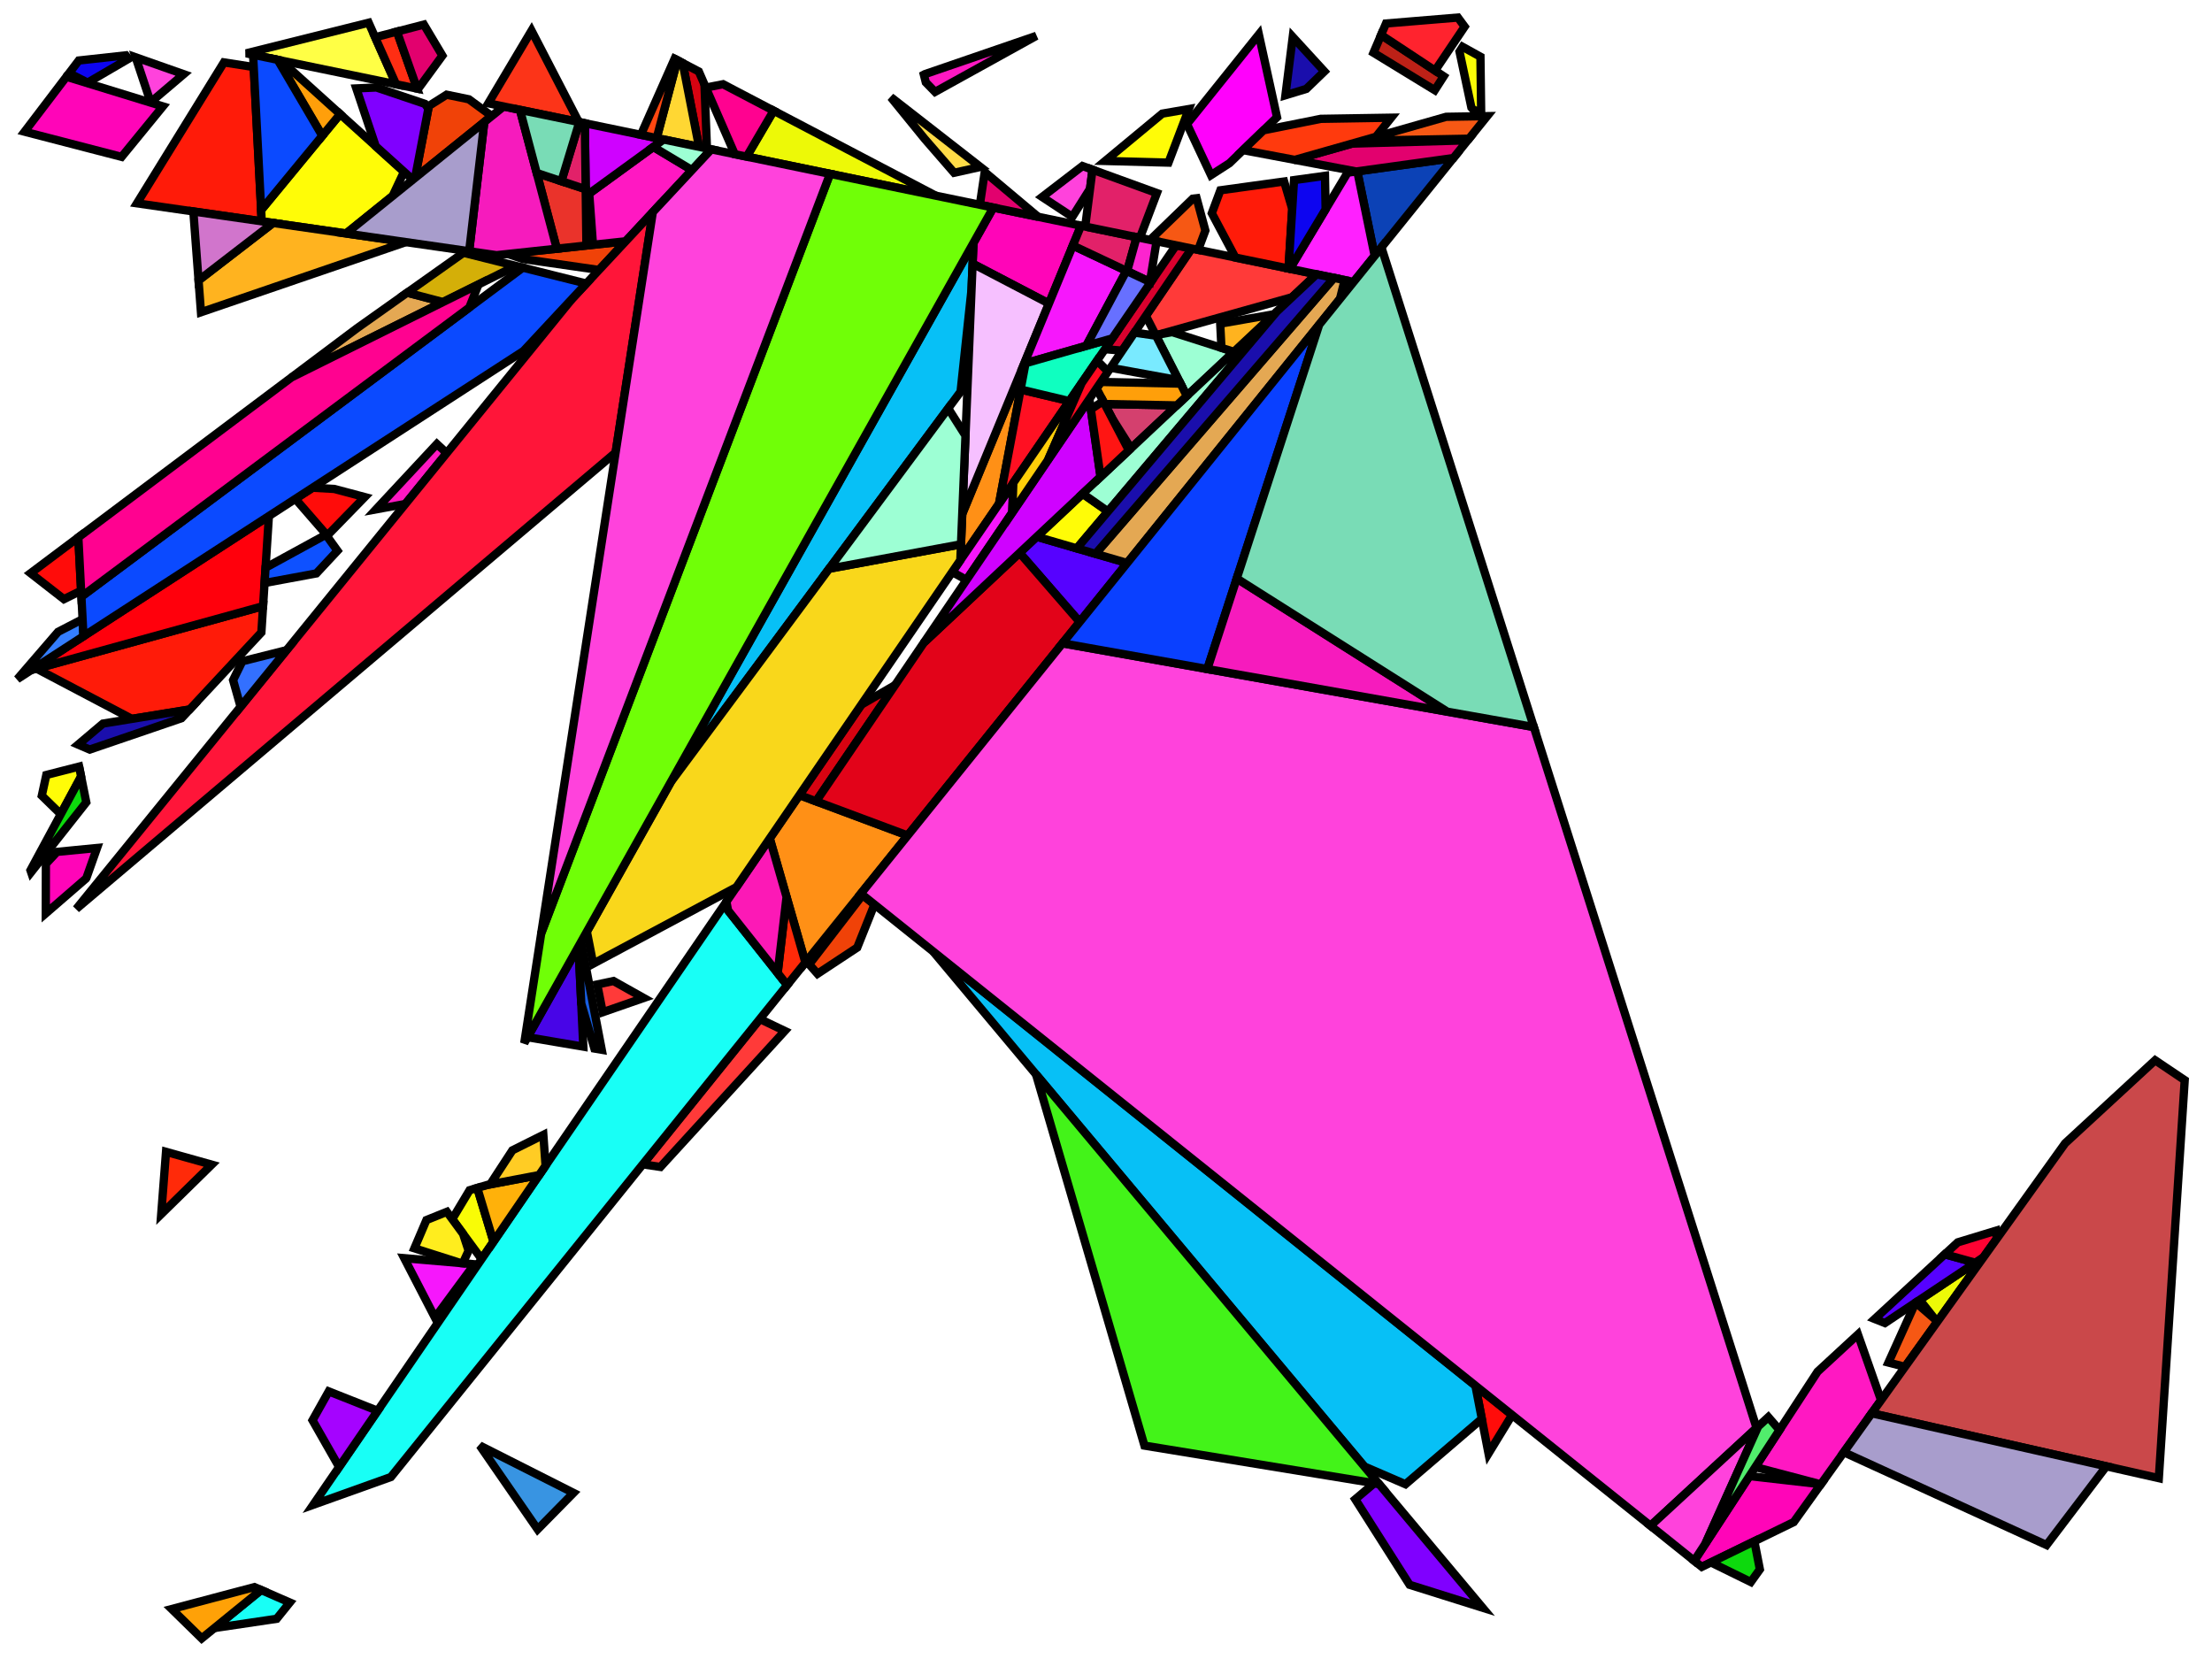 <?xml version="1.0" encoding="iso-8859-1" standalone="no"?>
<!DOCTYPE svg PUBLIC "-//W3C//DTD SVG 1.0//EN" "http://www.w3.org/TR/2001/REC-SVG-20010904/DTD/svg10.dtd">
<svg xmlns="http://www.w3.org/2000/svg" width="800" height="600">
<path style="fill:rgb(0, 0, 0);fill-opacity:0.0;fill-rule:evenodd;stroke:rgb(0, 0, 0);stroke-width:0.0;" d="M 0, 600 L 800, 600 L 800, 0 L 0, 0 z "/>
<path style="fill:rgb(255, 58, 57);fill-opacity:1.0;fill-rule:evenodd;stroke:rgb(0, 0, 0);stroke-width:3.0;" d="M 476.135, 99.2 L 467.304, 107.485 L 418.029, 121.279 L 414.426, 114.223 L 430.966, 89.875 z "/>
<path style="fill:rgb(255, 58, 57);fill-opacity:1.0;fill-rule:evenodd;stroke:rgb(0, 0, 0);stroke-width:3.0;" d="M 232.804, 360.932 L 217.975, 366.087 L 216.004, 356.044 L 221.877, 354.8 z "/>
<path style="fill:rgb(255, 58, 57);fill-opacity:1.0;fill-rule:evenodd;stroke:rgb(0, 0, 0);stroke-width:3.0;" d="M 283.828, 372.854 L 238.858, 422.036 L 232.465, 421.099 L 274.805, 368.54 z "/>
<path style="fill:rgb(255, 144, 22);fill-opacity:1.0;fill-rule:evenodd;stroke:rgb(0, 0, 0);stroke-width:3.0;" d="M 361.315, 182.171 L 347.318, 202.602 L 348.011, 185.871 L 370.407, 131.513 L 370.906, 131.37 z "/>
<path style="fill:rgb(255, 144, 22);fill-opacity:1.0;fill-rule:evenodd;stroke:rgb(0, 0, 0);stroke-width:3.0;" d="M 328.272, 302.168 L 291.275, 348.095 L 278.391, 303.218 L 289.119, 287.558 z "/>
<path style="fill:rgb(12, 66, 182);fill-opacity:1.0;fill-rule:evenodd;stroke:rgb(0, 0, 0);stroke-width:3.0;" d="M 497.165, 92.51 L 490.883, 61.969 L 525.644, 57.157 z "/>
<path style="fill:rgb(255, 27, 9);fill-opacity:1.0;fill-rule:evenodd;stroke:rgb(0, 0, 0);stroke-width:3.0;" d="M 94.53, 228.732 L 68.578, 256.598 L 47.703, 259.993 L 13.216, 241.826 L 95.144, 219.22 z "/>
<path style="fill:rgb(255, 27, 9);fill-opacity:1.0;fill-rule:evenodd;stroke:rgb(0, 0, 0);stroke-width:3.0;" d="M 467.35, 75.575 L 466.008, 97.109 L 446.792, 93.142 L 438.274, 77.121 L 441.365, 68.824 L 464.422, 65.632 z "/>
<path style="fill:rgb(255, 27, 9);fill-opacity:1.0;fill-rule:evenodd;stroke:rgb(0, 0, 0);stroke-width:3.0;" d="M 91.761, 24.249 L 94.664, 80.043 L 49.527, 73.531 L 80.98, 22.562 z "/>
<path style="fill:rgb(255, 5, 184);fill-opacity:1.0;fill-rule:evenodd;stroke:rgb(0, 0, 0);stroke-width:3.0;" d="M 658.54, 536.795 L 648.734, 550.482 L 615.483, 566.676 L 612.734, 564.475 L 632.72, 533.84 z "/>
<path style="fill:rgb(255, 5, 184);fill-opacity:1.0;fill-rule:evenodd;stroke:rgb(0, 0, 0);stroke-width:3.0;" d="M 58.908, 38.473 L 43.978, 56.731 L 8.889, 47.633 L 24.021, 27.748 z "/>
<path style="fill:rgb(255, 5, 184);fill-opacity:1.0;fill-rule:evenodd;stroke:rgb(0, 0, 0);stroke-width:3.0;" d="M 390.965, 81.617 L 379.363, 109.777 L 351.76, 95.364 L 352.072, 87.841 L 359.242, 75.068 z "/>
<path style="fill:rgb(255, 5, 184);fill-opacity:1.0;fill-rule:evenodd;stroke:rgb(0, 0, 0);stroke-width:3.0;" d="M 31.285, 317.428 L 31.069, 317.778 L 16.558, 330.335 L 16.598, 312.411 L 20.619, 308.095 L 35.099, 306.68 z "/>
<path style="fill:rgb(237, 249, 7);fill-opacity:1.0;fill-rule:evenodd;stroke:rgb(0, 0, 0);stroke-width:3.0;" d="M 700.725, 477.912 L 699.821, 477.126 L 694.282, 470.099 L 717.354, 454.701 z "/>
<path style="fill:rgb(237, 249, 7);fill-opacity:1.0;fill-rule:evenodd;stroke:rgb(0, 0, 0);stroke-width:3.0;" d="M 338.441, 70.774 L 270.047, 56.654 L 279.794, 40.038 z "/>
<path style="fill:rgb(255, 32, 255);fill-opacity:1.0;fill-rule:evenodd;stroke:rgb(0, 0, 0);stroke-width:3.0;" d="M 497.165, 92.51 L 489.546, 101.968 L 466.501, 97.211 L 487.37, 62.455 L 490.883, 61.969 z "/>
<path style="fill:rgb(255, 12, 10);fill-opacity:1.0;fill-rule:evenodd;stroke:rgb(0, 0, 0);stroke-width:3.0;" d="M 546.855, 511.734 L 538.337, 525.666 L 533.6, 501.122 z "/>
<path style="fill:rgb(255, 12, 10);fill-opacity:1.0;fill-rule:evenodd;stroke:rgb(0, 0, 0);stroke-width:3.0;" d="M 29.333, 213.62 L 23.121, 216.694 L 11.061, 207.304 L 28.332, 194.343 z "/>
<path style="fill:rgb(255, 12, 10);fill-opacity:1.0;fill-rule:evenodd;stroke:rgb(0, 0, 0);stroke-width:3.0;" d="M 120.9, 176.835 L 131.915, 179.766 L 118.349, 193.689 L 106.822, 180.421 L 113.034, 176.394 z "/>
<path style="fill:rgb(255, 255, 69);fill-opacity:1.0;fill-rule:evenodd;stroke:rgb(0, 0, 0);stroke-width:3.0;" d="M 143.235, 30.475 L 89.045, 19.288 L 133.33, 8.218 z "/>
<path style="fill:rgb(72, 5, 231);fill-opacity:1.0;fill-rule:evenodd;stroke:rgb(0, 0, 0);stroke-width:3.0;" d="M 210.964, 378.538 L 191.937, 375.315 L 191.026, 374.719 L 209.223, 342.305 z "/>
<path style="fill:rgb(7, 192, 246);fill-opacity:1.0;fill-rule:evenodd;stroke:rgb(0, 0, 0);stroke-width:3.0;" d="M 351.377, 104.623 L 347.404, 141.667 L 242.62, 282.812 L 352.072, 87.841 z "/>
<path style="fill:rgb(7, 192, 246);fill-opacity:1.0;fill-rule:evenodd;stroke:rgb(0, 0, 0);stroke-width:3.0;" d="M 533.6, 501.122 L 535.919, 513.141 L 508.303, 536.798 L 493.437, 530.377 L 337.484, 344.115 z "/>
<path style="fill:rgb(86, 2, 255);fill-opacity:1.0;fill-rule:evenodd;stroke:rgb(0, 0, 0);stroke-width:3.0;" d="M 407.659, 203.619 L 390.48, 224.945 L 368.752, 199.943 L 374.961, 194.118 z "/>
<path style="fill:rgb(86, 2, 255);fill-opacity:1.0;fill-rule:evenodd;stroke:rgb(0, 0, 0);stroke-width:3.0;" d="M 714.384, 456.683 L 681.7, 478.496 L 678.006, 477.027 L 703.378, 453.62 z "/>
<path style="fill:rgb(249, 252, 6);fill-opacity:1.0;fill-rule:evenodd;stroke:rgb(0, 0, 0);stroke-width:3.0;" d="M 178.477, 449.067 L 174.175, 455.347 L 163.563, 440.91 L 169.84, 430.451 L 172.611, 429.625 z "/>
<path style="fill:rgb(249, 252, 6);fill-opacity:1.0;fill-rule:evenodd;stroke:rgb(0, 0, 0);stroke-width:3.0;" d="M 535.425, 20.515 L 535.679, 40.349 L 535.632, 40.785 L 532.795, 39.62 L 532.141, 38.866 L 527.852, 18.672 L 528.965, 16.938 z "/>
<path style="fill:rgb(246, 192, 255);fill-opacity:1.0;fill-rule:evenodd;stroke:rgb(0, 0, 0);stroke-width:3.0;" d="M 379.363, 109.777 L 348.011, 185.871 L 351.76, 95.364 z "/>
<path style="fill:rgb(24, 255, 246);fill-opacity:1.0;fill-rule:evenodd;stroke:rgb(0, 0, 0);stroke-width:3.0;" d="M 104.81, 579.566 L 100.062, 585.46 L 77.55, 588.799 L 94.439, 575.049 z "/>
<path style="fill:rgb(24, 255, 246);fill-opacity:1.0;fill-rule:evenodd;stroke:rgb(0, 0, 0);stroke-width:3.0;" d="M 284.698, 356.259 L 141.371, 534.181 L 113.29, 544.224 L 261.832, 327.39 z "/>
<path style="fill:rgb(255, 252, 7);fill-opacity:1.0;fill-rule:evenodd;stroke:rgb(0, 0, 0);stroke-width:3.0;" d="M 29.329, 280.837 L 21.976, 294.457 L 15.119, 287.765 L 16.75, 280.28 L 28.607, 277.243 z "/>
<path style="fill:rgb(255, 252, 7);fill-opacity:1.0;fill-rule:evenodd;stroke:rgb(0, 0, 0);stroke-width:3.0;" d="M 422.595, 58.814 L 399.704, 58.214 L 420.353, 41.095 L 429.958, 39.433 z "/>
<path style="fill:rgb(255, 252, 7);fill-opacity:1.0;fill-rule:evenodd;stroke:rgb(0, 0, 0);stroke-width:3.0;" d="M 400.72, 184.973 L 389.443, 198.326 L 374.961, 194.118 L 391.554, 178.551 z "/>
<path style="fill:rgb(255, 252, 7);fill-opacity:1.0;fill-rule:evenodd;stroke:rgb(0, 0, 0);stroke-width:3.0;" d="M 146.114, 62.112 L 141.997, 70.875 L 125.17, 84.444 L 94.664, 80.043 L 94.451, 75.947 L 123.017, 41.265 z "/>
<path style="fill:rgb(255, 0, 12);fill-opacity:1.0;fill-rule:evenodd;stroke:rgb(0, 0, 0);stroke-width:3.0;" d="M 95.144, 219.22 L 11.264, 242.365 L 97.247, 186.628 z "/>
<path style="fill:rgb(228, 168, 83);fill-opacity:1.0;fill-rule:evenodd;stroke:rgb(0, 0, 0);stroke-width:3.0;" d="M 486.306, 101.3 L 484.627, 108.074 L 407.659, 203.619 L 396.222, 200.296 L 482.425, 100.498 z "/>
<path style="fill:rgb(228, 168, 83);fill-opacity:1.0;fill-rule:evenodd;stroke:rgb(0, 0, 0);stroke-width:3.0;" d="M 160.222, 109.247 L 105.428, 136.486 L 129.173, 118.666 L 147.261, 105.843 z "/>
<path style="fill:rgb(212, 175, 8);fill-opacity:1.0;fill-rule:evenodd;stroke:rgb(0, 0, 0);stroke-width:3.0;" d="M 186.55, 96.16 L 160.222, 109.247 L 147.261, 105.843 L 167.615, 91.415 z "/>
<path style="fill:rgb(240, 66, 8);fill-opacity:1.0;fill-rule:evenodd;stroke:rgb(0, 0, 0);stroke-width:3.0;" d="M 169.586, 35.915 L 177.841, 41.972 L 150.117, 64.327 L 155.101, 38.313 L 161.522, 34.25 z "/>
<path style="fill:rgb(240, 66, 8);fill-opacity:1.0;fill-rule:evenodd;stroke:rgb(0, 0, 0);stroke-width:3.0;" d="M 316.253, 327.118 L 310.031, 342.691 L 295.666, 352.18 L 292.657, 348.762 L 311.96, 323.682 z "/>
<path style="fill:rgb(240, 66, 8);fill-opacity:1.0;fill-rule:evenodd;stroke:rgb(0, 0, 0);stroke-width:3.0;" d="M 216.619, 97.637 L 189.025, 93.656 L 183.688, 91.848 L 226.28, 87.263 z "/>
<path style="fill:rgb(217, 1, 46);fill-opacity:1.0;fill-rule:evenodd;stroke:rgb(0, 0, 0);stroke-width:3.0;" d="M 430.966, 89.875 L 405.872, 126.816 L 399.592, 126.295 L 425.338, 88.713 z "/>
<path style="fill:rgb(246, 23, 252);fill-opacity:1.0;fill-rule:evenodd;stroke:rgb(0, 0, 0);stroke-width:3.0;" d="M 366.1, 185.365 L 349.559, 209.715 L 344.38, 206.892 L 366.48, 174.631 z "/>
<path style="fill:rgb(246, 23, 252);fill-opacity:1.0;fill-rule:evenodd;stroke:rgb(0, 0, 0);stroke-width:3.0;" d="M 407.376, 97.947 L 392.859, 125.077 L 370.407, 131.513 L 388.005, 88.802 z "/>
<path style="fill:rgb(246, 23, 252);fill-opacity:1.0;fill-rule:evenodd;stroke:rgb(0, 0, 0);stroke-width:3.0;" d="M 171.591, 457.238 L 157.325, 476.556 L 146.197, 455.04 z "/>
<path style="fill:rgb(215, 3, 17);fill-opacity:1.0;fill-rule:evenodd;stroke:rgb(0, 0, 0);stroke-width:3.0;" d="M 295.152, 289.809 L 289.119, 287.558 L 311.525, 254.85 L 323.691, 247.797 z "/>
<path style="fill:rgb(215, 3, 17);fill-opacity:1.0;fill-rule:evenodd;stroke:rgb(0, 0, 0);stroke-width:3.0;" d="M 252.737, 25.858 L 254.788, 30.572 L 255.679, 53.688 L 252.815, 53.097 L 246.889, 22.793 z "/>
<path style="fill:rgb(226, 3, 25);fill-opacity:1.0;fill-rule:evenodd;stroke:rgb(0, 0, 0);stroke-width:3.0;" d="M 390.48, 224.945 L 328.272, 302.168 L 295.152, 289.809 L 334.138, 232.417 L 368.752, 199.943 z "/>
<path style="fill:rgb(13, 217, 13);fill-opacity:1.0;fill-rule:evenodd;stroke:rgb(0, 0, 0);stroke-width:3.0;" d="M 636.479, 567.589 L 633.207, 572.155 L 618.78, 565.07 L 634.494, 557.417 z "/>
<path style="fill:rgb(13, 217, 13);fill-opacity:1.0;fill-rule:evenodd;stroke:rgb(0, 0, 0);stroke-width:3.0;" d="M 31.204, 290.164 L 11.25, 315.435 L 11.02, 314.752 L 29.329, 280.837 z "/>
<path style="fill:rgb(212, 64, 110);fill-opacity:1.0;fill-rule:evenodd;stroke:rgb(0, 0, 0);stroke-width:3.0;" d="M 425.594, 146.615 L 409.046, 162.14 L 402.317, 151.48 L 399.516, 146.114 z "/>
<path style="fill:rgb(255, 42, 9);fill-opacity:1.0;fill-rule:evenodd;stroke:rgb(0, 0, 0);stroke-width:3.0;" d="M 76.567, 421.206 L 58.305, 439.115 L 60.043, 416.578 z "/>
<path style="fill:rgb(255, 42, 9);fill-opacity:1.0;fill-rule:evenodd;stroke:rgb(0, 0, 0);stroke-width:3.0;" d="M 291.275, 348.095 L 284.698, 356.259 L 281.25, 351.905 L 284.468, 324.386 z "/>
<path style="fill:rgb(252, 25, 182);fill-opacity:1.0;fill-rule:evenodd;stroke:rgb(0, 0, 0);stroke-width:3.0;" d="M 284.468, 324.386 L 281.25, 351.905 L 263.299, 329.242 L 262.719, 326.095 L 278.391, 303.218 z "/>
<path style="fill:rgb(255, 24, 194);fill-opacity:1.0;fill-rule:evenodd;stroke:rgb(0, 0, 0);stroke-width:3.0;" d="M 680.311, 506.406 L 658.54, 536.795 L 658.299, 536.767 L 634.843, 530.585 L 657.352, 496.081 L 671.949, 482.615 z "/>
<path style="fill:rgb(255, 24, 194);fill-opacity:1.0;fill-rule:evenodd;stroke:rgb(0, 0, 0);stroke-width:3.0;" d="M 250.259, 61.515 L 226.28, 87.263 L 214.462, 88.535 L 213.1, 69.996 L 236.282, 53.143 z "/>
<path style="fill:rgb(255, 24, 194);fill-opacity:1.0;fill-rule:evenodd;stroke:rgb(0, 0, 0);stroke-width:3.0;" d="M 338.182, 33.232 L 334.83, 29.785 L 334.129, 27.011 L 334.502, 26.812 L 374.809, 12.969 z "/>
<path style="fill:rgb(255, 24, 194);fill-opacity:1.0;fill-rule:evenodd;stroke:rgb(0, 0, 0);stroke-width:3.0;" d="M 161.563, 163.871 L 146.611, 182.268 L 135.986, 184.217 L 158.002, 160.578 z "/>
<path style="fill:rgb(207, 2, 255);fill-opacity:1.0;fill-rule:evenodd;stroke:rgb(0, 0, 0);stroke-width:3.0;" d="M 239.987, 50.449 L 211.856, 70.9 L 211.514, 44.571 z "/>
<path style="fill:rgb(207, 2, 255);fill-opacity:1.0;fill-rule:evenodd;stroke:rgb(0, 0, 0);stroke-width:3.0;" d="M 398.034, 172.471 L 334.138, 232.417 L 393.99, 144.308 z "/>
<path style="fill:rgb(249, 215, 27);fill-opacity:1.0;fill-rule:evenodd;stroke:rgb(0, 0, 0);stroke-width:3.0;" d="M 347.318, 202.602 L 266.319, 320.839 L 214.53, 348.539 L 212.248, 336.916 L 242.62, 282.812 L 299.882, 205.681 L 347.556, 196.856 z "/>
<path style="fill:rgb(255, 21, 57);fill-opacity:1.0;fill-rule:evenodd;stroke:rgb(0, 0, 0);stroke-width:3.0;" d="M 222.644, 163.663 L 27.577, 328.728 L 206.996, 107.969 L 236.096, 76.724 z "/>
<path style="fill:rgb(255, 46, 19);fill-opacity:1.0;fill-rule:evenodd;stroke:rgb(0, 0, 0);stroke-width:3.0;" d="M 150.854, 32.048 L 143.235, 30.475 L 135.669, 13.474 L 143.556, 11.423 z "/>
<path style="fill:rgb(226, 1, 110);fill-opacity:1.0;fill-rule:evenodd;stroke:rgb(0, 0, 0);stroke-width:3.0;" d="M 525.644, 57.157 L 490.516, 62.02 L 468.273, 57.82 L 488.932, 51.942 L 530.803, 50.754 z "/>
<path style="fill:rgb(226, 1, 110);fill-opacity:1.0;fill-rule:evenodd;stroke:rgb(0, 0, 0);stroke-width:3.0;" d="M 375.448, 78.414 L 355.274, 74.249 L 354.482, 73.336 L 356.141, 62.217 z "/>
<path style="fill:rgb(226, 1, 110);fill-opacity:1.0;fill-rule:evenodd;stroke:rgb(0, 0, 0);stroke-width:3.0;" d="M 159.999, 20.119 L 151.226, 32.125 L 150.854, 32.048 L 143.556, 11.423 L 153.304, 8.888 z "/>
<path style="fill:rgb(255, 215, 51);fill-opacity:1.0;fill-rule:evenodd;stroke:rgb(0, 0, 0);stroke-width:3.0;" d="M 246.889, 22.793 L 252.815, 53.097 L 237.503, 49.936 L 244.966, 21.785 z "/>
<path style="fill:rgb(157, 255, 212);fill-opacity:1.0;fill-rule:evenodd;stroke:rgb(0, 0, 0);stroke-width:3.0;" d="M 446.25, 127.237 L 429.226, 143.208 L 418.029, 121.279 L 419.188, 120.954 L 423.954, 120.116 z "/>
<path style="fill:rgb(157, 255, 212);fill-opacity:1.0;fill-rule:evenodd;stroke:rgb(0, 0, 0);stroke-width:3.0;" d="M 349.184, 157.552 L 347.556, 196.856 L 299.882, 205.681 L 342.929, 147.694 z "/>
<path style="fill:rgb(157, 255, 212);fill-opacity:1.0;fill-rule:evenodd;stroke:rgb(0, 0, 0);stroke-width:3.0;" d="M 400.72, 184.973 L 391.554, 178.551 L 461.8, 112.648 z "/>
<path style="fill:rgb(157, 255, 212);fill-opacity:1.0;fill-rule:evenodd;stroke:rgb(0, 0, 0);stroke-width:3.0;" d="M 257.247, 54.012 L 250.259, 61.515 L 236.282, 53.143 L 239.987, 50.449 z "/>
<path style="fill:rgb(24, 95, 226);fill-opacity:1.0;fill-rule:evenodd;stroke:rgb(0, 0, 0);stroke-width:3.0;" d="M 217.628, 379.667 L 214.98, 379.218 L 210.213, 362.906 L 209.223, 342.305 L 210.157, 340.64 z "/>
<path style="fill:rgb(189, 33, 23);fill-opacity:1.0;fill-rule:evenodd;stroke:rgb(0, 0, 0);stroke-width:3.0;" d="M 522.127, 27.591 L 518.901, 32.617 L 496.737, 19.075 L 499.489, 12.641 z "/>
<path style="fill:rgb(255, 179, 31);fill-opacity:1.0;fill-rule:evenodd;stroke:rgb(0, 0, 0);stroke-width:3.0;" d="M 446.25, 127.237 L 441.747, 125.799 L 441.31, 117.066 L 460.728, 113.654 z "/>
<path style="fill:rgb(255, 179, 31);fill-opacity:1.0;fill-rule:evenodd;stroke:rgb(0, 0, 0);stroke-width:3.0;" d="M 146.778, 87.561 L 72.68, 112.926 L 71.81, 101.41 L 98.768, 80.635 z "/>
<path style="fill:rgb(209, 117, 204);fill-opacity:1.0;fill-rule:evenodd;stroke:rgb(0, 0, 0);stroke-width:3.0;" d="M 98.768, 80.635 L 71.81, 101.41 L 69.926, 76.474 z "/>
<path style="fill:rgb(14, 81, 255);fill-opacity:1.0;fill-rule:evenodd;stroke:rgb(0, 0, 0);stroke-width:3.0;" d="M 122.048, 199.184 L 114.412, 207.383 L 95.684, 210.847 L 96.04, 205.325 L 117.877, 193.386 z "/>
<path style="fill:rgb(246, 88, 20);fill-opacity:1.0;fill-rule:evenodd;stroke:rgb(0, 0, 0);stroke-width:3.0;" d="M 531.28, 50.161 L 492.603, 50.898 L 523.022, 42.243 L 537.852, 42.002 z "/>
<path style="fill:rgb(246, 88, 20);fill-opacity:1.0;fill-rule:evenodd;stroke:rgb(0, 0, 0);stroke-width:3.0;" d="M 435.941, 83.385 L 433.34, 90.365 L 415.948, 86.775 L 431.384, 71.85 L 432.767, 71.69 z "/>
<path style="fill:rgb(246, 88, 20);fill-opacity:1.0;fill-rule:evenodd;stroke:rgb(0, 0, 0);stroke-width:3.0;" d="M 700.725, 477.912 L 688.961, 494.332 L 682.982, 492.784 L 692.78, 471.101 L 692.842, 471.06 z "/>
<path style="fill:rgb(26, 14, 172);fill-opacity:1.0;fill-rule:evenodd;stroke:rgb(0, 0, 0);stroke-width:3.0;" d="M 482.425, 100.498 L 396.222, 200.296 L 389.443, 198.326 L 461.8, 112.648 L 476.135, 99.2 z "/>
<path style="fill:rgb(26, 14, 172);fill-opacity:1.0;fill-rule:evenodd;stroke:rgb(0, 0, 0);stroke-width:3.0;" d="M 478.98, 25.832 L 472.438, 32.157 L 464.89, 34.447 L 467.535, 13.349 z "/>
<path style="fill:rgb(26, 14, 172);fill-opacity:1.0;fill-rule:evenodd;stroke:rgb(0, 0, 0);stroke-width:3.0;" d="M 65.634, 259.759 L 32.448, 271.091 L 28.254, 269.29 L 37.232, 261.695 L 68.578, 256.598 z "/>
<path style="fill:rgb(121, 234, 255);fill-opacity:1.0;fill-rule:evenodd;stroke:rgb(0, 0, 0);stroke-width:3.0;" d="M 418.095, 121.408 L 426.312, 137.502 L 401.664, 133.011 L 410.301, 120.295 z "/>
<path style="fill:rgb(255, 35, 46);fill-opacity:1.0;fill-rule:evenodd;stroke:rgb(0, 0, 0);stroke-width:3.0;" d="M 529.704, 9.635 L 519.013, 25.535 L 499.489, 12.641 L 501.261, 8.498 L 527.273, 6.345 z "/>
<path style="fill:rgb(255, 16, 34);fill-opacity:1.0;fill-rule:evenodd;stroke:rgb(0, 0, 0);stroke-width:3.0;" d="M 386.738, 145.059 L 361.315, 182.171 L 369.113, 140.869 z "/>
<path style="fill:rgb(15, 255, 192);fill-opacity:1.0;fill-rule:evenodd;stroke:rgb(0, 0, 0);stroke-width:3.0;" d="M 386.738, 145.059 L 369.113, 140.869 L 370.906, 131.37 L 402.276, 122.378 z "/>
<path style="fill:rgb(112, 255, 7);fill-opacity:1.0;fill-rule:evenodd;stroke:rgb(0, 0, 0);stroke-width:3.0;" d="M 359.242, 75.068 L 189.596, 377.267 L 195.748, 337.504 L 300.194, 62.878 z "/>
<path style="fill:rgb(255, 66, 220);fill-opacity:1.0;fill-rule:evenodd;stroke:rgb(0, 0, 0);stroke-width:3.0;" d="M 554.737, 262.95 L 635.287, 516.437 L 596.93, 551.823 L 311.341, 323.186 L 384.266, 232.659 z "/>
<path style="fill:rgb(255, 66, 220);fill-opacity:1.0;fill-rule:evenodd;stroke:rgb(0, 0, 0);stroke-width:3.0;" d="M 616.823, 558.208 L 612.734, 564.475 L 596.93, 551.823 L 635.854, 515.914 z "/>
<path style="fill:rgb(255, 66, 220);fill-opacity:1.0;fill-rule:evenodd;stroke:rgb(0, 0, 0);stroke-width:3.0;" d="M 66.432, 26.83 L 55.73, 35.922 L 54.199, 36.166 L 49.064, 20.72 z "/>
<path style="fill:rgb(255, 66, 220);fill-opacity:1.0;fill-rule:evenodd;stroke:rgb(0, 0, 0);stroke-width:3.0;" d="M 395.111, 61.366 L 394.229, 68.261 L 387.818, 78.431 L 376.904, 71.239 L 391.48, 60.046 z "/>
<path style="fill:rgb(255, 66, 220);fill-opacity:1.0;fill-rule:evenodd;stroke:rgb(0, 0, 0);stroke-width:3.0;" d="M 300.194, 62.878 L 195.748, 337.504 L 236.096, 76.724 L 257.247, 54.012 z "/>
<path style="fill:rgb(128, 0, 255);fill-opacity:1.0;fill-rule:evenodd;stroke:rgb(0, 0, 0);stroke-width:3.0;" d="M 498.733, 536.702 L 536.205, 581.456 L 509.813, 573.164 L 490.149, 542.233 L 497.019, 536.421 z "/>
<path style="fill:rgb(128, 0, 255);fill-opacity:1.0;fill-rule:evenodd;stroke:rgb(0, 0, 0);stroke-width:3.0;" d="M 153.665, 37.56 L 154.918, 39.271 L 150.117, 64.327 L 149.299, 64.987 L 135.87, 52.866 L 128.861, 31.976 L 136.144, 31.641 z "/>
<path style="fill:rgb(255, 1, 252);fill-opacity:1.0;fill-rule:evenodd;stroke:rgb(0, 0, 0);stroke-width:3.0;" d="M 461.853, 42.391 L 444.667, 59.008 L 437.967, 63.334 L 429.287, 44.858 L 455.279, 12.446 z "/>
<path style="fill:rgb(255, 159, 10);fill-opacity:1.0;fill-rule:evenodd;stroke:rgb(0, 0, 0);stroke-width:3.0;" d="M 101.522, 21.864 L 123.017, 41.265 L 116.555, 49.11 L 100.424, 21.637 z "/>
<path style="fill:rgb(255, 159, 10);fill-opacity:1.0;fill-rule:evenodd;stroke:rgb(0, 0, 0);stroke-width:3.0;" d="M 426.951, 138.753 L 429.226, 143.208 L 425.594, 146.615 L 399.516, 146.114 L 396.582, 140.492 L 398.18, 138.14 z "/>
<path style="fill:rgb(255, 3, 51);fill-opacity:1.0;fill-rule:evenodd;stroke:rgb(0, 0, 0);stroke-width:3.0;" d="M 722.147, 448.01 L 717.354, 454.701 L 714.384, 456.683 L 703.378, 453.62 L 708.05, 449.31 L 721.88, 445.093 z "/>
<path style="fill:rgb(67, 243, 25);fill-opacity:1.0;fill-rule:evenodd;stroke:rgb(0, 0, 0);stroke-width:3.0;" d="M 498.733, 536.702 L 413.904, 522.825 L 374.68, 388.539 z "/>
<path style="fill:rgb(202, 72, 74);fill-opacity:1.0;fill-rule:evenodd;stroke:rgb(0, 0, 0);stroke-width:3.0;" d="M 790.134, 390.654 L 780.771, 534.6 L 676.925, 511.132 L 746.878, 413.49 L 779.433, 383.456 z "/>
<path style="fill:rgb(255, 177, 10);fill-opacity:1.0;fill-rule:evenodd;stroke:rgb(0, 0, 0);stroke-width:3.0;" d="M 178.477, 449.067 L 172.611, 429.625 L 176.282, 428.532 L 194.98, 424.977 z "/>
<path style="fill:rgb(51, 112, 255);fill-opacity:1.0;fill-rule:evenodd;stroke:rgb(0, 0, 0);stroke-width:3.0;" d="M 87.008, 255.604 L 84.3, 245.972 L 87.647, 239.16 L 103.64, 235.139 z "/>
<path style="fill:rgb(56, 148, 226);fill-opacity:1.0;fill-rule:evenodd;stroke:rgb(0, 0, 0);stroke-width:3.0;" d="M 207.409, 539.926 L 194.447, 553.101 L 173.528, 522.8 z "/>
<path style="fill:rgb(234, 51, 43);fill-opacity:1.0;fill-rule:evenodd;stroke:rgb(0, 0, 0);stroke-width:3.0;" d="M 211.824, 68.433 L 212.087, 88.791 L 201.372, 89.945 L 194.111, 62.573 z "/>
<path style="fill:rgb(10, 64, 255);fill-opacity:1.0;fill-rule:evenodd;stroke:rgb(0, 0, 0);stroke-width:3.0;" d="M 436.653, 241.968 L 384.266, 232.659 L 477.117, 117.397 z "/>
<path style="fill:rgb(255, 207, 9);fill-opacity:1.0;fill-rule:evenodd;stroke:rgb(0, 0, 0);stroke-width:3.0;" d="M 379.052, 166.298 L 366.1, 185.365 L 366.48, 174.631 L 391.18, 138.574 z "/>
<path style="fill:rgb(255, 220, 71);fill-opacity:1.0;fill-rule:evenodd;stroke:rgb(0, 0, 0);stroke-width:3.0;" d="M 322.546, 35.418 L 354.57, 60.372 L 345.066, 62.485 L 334.429, 50.228 L 322.191, 35.184 z "/>
<path style="fill:rgb(226, 33, 105);fill-opacity:1.0;fill-rule:evenodd;stroke:rgb(0, 0, 0);stroke-width:3.0;" d="M 411.082, 85.77 L 407.642, 98.073 L 388.005, 88.802 L 390.965, 81.617 z "/>
<path style="fill:rgb(226, 33, 105);fill-opacity:1.0;fill-rule:evenodd;stroke:rgb(0, 0, 0);stroke-width:3.0;" d="M 211.514, 44.571 L 211.824, 68.433 L 203.035, 65.525 L 209.523, 44.16 z "/>
<path style="fill:rgb(226, 33, 105);fill-opacity:1.0;fill-rule:evenodd;stroke:rgb(0, 0, 0);stroke-width:3.0;" d="M 418.409, 69.834 L 412.262, 86.014 L 393.423, 82.125 L 392.531, 81.537 L 395.111, 61.366 z "/>
<path style="fill:rgb(255, 71, 16);fill-opacity:1.0;fill-rule:evenodd;stroke:rgb(0, 0, 0);stroke-width:3.0;" d="M 244.966, 21.785 L 237.503, 49.936 L 231.786, 48.756 L 243.967, 21.262 z "/>
<path style="fill:rgb(255, 58, 13);fill-opacity:1.0;fill-rule:evenodd;stroke:rgb(0, 0, 0);stroke-width:3.0;" d="M 497.625, 49.469 L 468.273, 57.82 L 449.551, 54.285 L 456.949, 47.133 L 477.671, 42.979 L 503.131, 42.566 z "/>
<path style="fill:rgb(13, 5, 240);fill-opacity:1.0;fill-rule:evenodd;stroke:rgb(0, 0, 0);stroke-width:3.0;" d="M 46.477, 21.265 L 31.698, 29.892 L 24.997, 26.467 L 28.485, 21.883 L 45.495, 20.015 z "/>
<path style="fill:rgb(13, 5, 240);fill-opacity:1.0;fill-rule:evenodd;stroke:rgb(0, 0, 0);stroke-width:3.0;" d="M 479.427, 75.684 L 466.501, 97.211 L 466.008, 97.109 L 468, 65.137 L 479.198, 63.587 z "/>
<path style="fill:rgb(246, 27, 189);fill-opacity:1.0;fill-rule:evenodd;stroke:rgb(0, 0, 0);stroke-width:3.0;" d="M 523.433, 257.388 L 436.653, 241.968 L 447.291, 209.218 z "/>
<path style="fill:rgb(246, 27, 189);fill-opacity:1.0;fill-rule:evenodd;stroke:rgb(0, 0, 0);stroke-width:3.0;" d="M 188.05, 39.727 L 201.372, 89.945 L 179.569, 92.292 L 169.678, 90.865 L 175.151, 44.141 L 182.139, 38.507 z "/>
<path style="fill:rgb(168, 157, 204);fill-opacity:1.0;fill-rule:evenodd;stroke:rgb(0, 0, 0);stroke-width:3.0;" d="M 761.775, 530.307 L 740.164, 558.785 L 666.835, 525.217 L 676.925, 511.132 z "/>
<path style="fill:rgb(168, 157, 204);fill-opacity:1.0;fill-rule:evenodd;stroke:rgb(0, 0, 0);stroke-width:3.0;" d="M 169.678, 90.865 L 125.17, 84.444 L 175.151, 44.141 z "/>
<path style="fill:rgb(52, 126, 255);fill-opacity:1.0;fill-rule:evenodd;stroke:rgb(0, 0, 0);stroke-width:3.0;" d="M 30.189, 230.097 L 6.264, 245.606 L 21.006, 228.511 L 29.869, 223.933 z "/>
<path style="fill:rgb(165, 3, 255);fill-opacity:1.0;fill-rule:evenodd;stroke:rgb(0, 0, 0);stroke-width:3.0;" d="M 136.578, 510.23 L 122.65, 530.56 L 113.028, 513.662 L 118.889, 503.221 z "/>
<path style="fill:rgb(255, 204, 36);fill-opacity:1.0;fill-rule:evenodd;stroke:rgb(0, 0, 0);stroke-width:3.0;" d="M 197.311, 421.574 L 194.98, 424.977 L 177.277, 428.342 L 185.309, 416.032 L 196.51, 410.443 z "/>
<path style="fill:rgb(255, 161, 7);fill-opacity:1.0;fill-rule:evenodd;stroke:rgb(0, 0, 0);stroke-width:3.0;" d="M 94.439, 575.049 L 72.949, 592.545 L 62.092, 581.929 L 92.018, 573.994 z "/>
<path style="fill:rgb(252, 52, 24);fill-opacity:1.0;fill-rule:evenodd;stroke:rgb(0, 0, 0);stroke-width:3.0;" d="M 209.324, 44.119 L 176.604, 37.364 L 192.234, 11.087 z "/>
<path style="fill:rgb(255, 10, 33);fill-opacity:1.0;fill-rule:evenodd;stroke:rgb(0, 0, 0);stroke-width:3.0;" d="M 400.727, 134.389 L 379.052, 166.298 L 391.18, 138.574 L 396.763, 130.426 z "/>
<path style="fill:rgb(255, 237, 30);fill-opacity:1.0;fill-rule:evenodd;stroke:rgb(0, 0, 0);stroke-width:3.0;" d="M 167.466, 446.22 L 169.472, 452.333 L 167.375, 456.873 L 166.632, 456.809 L 149.871, 451.469 L 154.226, 441.25 L 161.622, 438.269 z "/>
<path style="fill:rgb(121, 220, 182);fill-opacity:1.0;fill-rule:evenodd;stroke:rgb(0, 0, 0);stroke-width:3.0;" d="M 554.737, 262.95 L 523.433, 257.388 L 447.291, 209.218 L 477.117, 117.397 L 499.612, 89.472 z "/>
<path style="fill:rgb(121, 220, 182);fill-opacity:1.0;fill-rule:evenodd;stroke:rgb(0, 0, 0);stroke-width:3.0;" d="M 209.523, 44.16 L 203.035, 65.525 L 194.111, 62.573 L 188.05, 39.727 z "/>
<path style="fill:rgb(11, 74, 255);fill-opacity:1.0;fill-rule:evenodd;stroke:rgb(0, 0, 0);stroke-width:3.0;" d="M 100.424, 21.637 L 116.555, 49.11 L 94.451, 75.947 L 91.53, 19.801 z "/>
<path style="fill:rgb(11, 74, 255);fill-opacity:1.0;fill-rule:evenodd;stroke:rgb(0, 0, 0);stroke-width:3.0;" d="M 212.044, 102.549 L 189.337, 126.932 L 30.189, 230.097 L 29.445, 215.776 L 189.088, 96.796 z "/>
<path style="fill:rgb(255, 2, 144);fill-opacity:1.0;fill-rule:evenodd;stroke:rgb(0, 0, 0);stroke-width:3.0;" d="M 279.794, 40.038 L 270.047, 56.654 L 265.749, 55.767 L 255.265, 31.669 L 261.512, 30.457 z "/>
<path style="fill:rgb(255, 2, 144);fill-opacity:1.0;fill-rule:evenodd;stroke:rgb(0, 0, 0);stroke-width:3.0;" d="M 169.733, 111.221 L 29.445, 215.776 L 28.332, 194.343 L 105.428, 136.486 L 173.071, 102.86 z "/>
<path style="fill:rgb(81, 237, 108);fill-opacity:1.0;fill-rule:evenodd;stroke:rgb(0, 0, 0);stroke-width:3.0;" d="M 643.586, 517.183 L 616.823, 558.208 L 635.854, 515.914 L 639.537, 512.516 z "/>
<path style="fill:rgb(252, 36, 207);fill-opacity:1.0;fill-rule:evenodd;stroke:rgb(0, 0, 0);stroke-width:3.0;" d="M 418.289, 87.258 L 415.888, 101.966 L 407.642, 98.073 L 411.082, 85.77 z "/>
<path style="fill:rgb(255, 21, 19);fill-opacity:1.0;fill-rule:evenodd;stroke:rgb(0, 0, 0);stroke-width:3.0;" d="M 408.264, 162.875 L 398.034, 172.471 L 394.523, 148.018 L 398.981, 145.088 z "/>
<path style="fill:rgb(103, 112, 255);fill-opacity:1.0;fill-rule:evenodd;stroke:rgb(0, 0, 0);stroke-width:3.0;" d="M 416.168, 102.098 L 402.276, 122.378 L 392.859, 125.077 L 407.376, 97.947 z "/>
</svg>